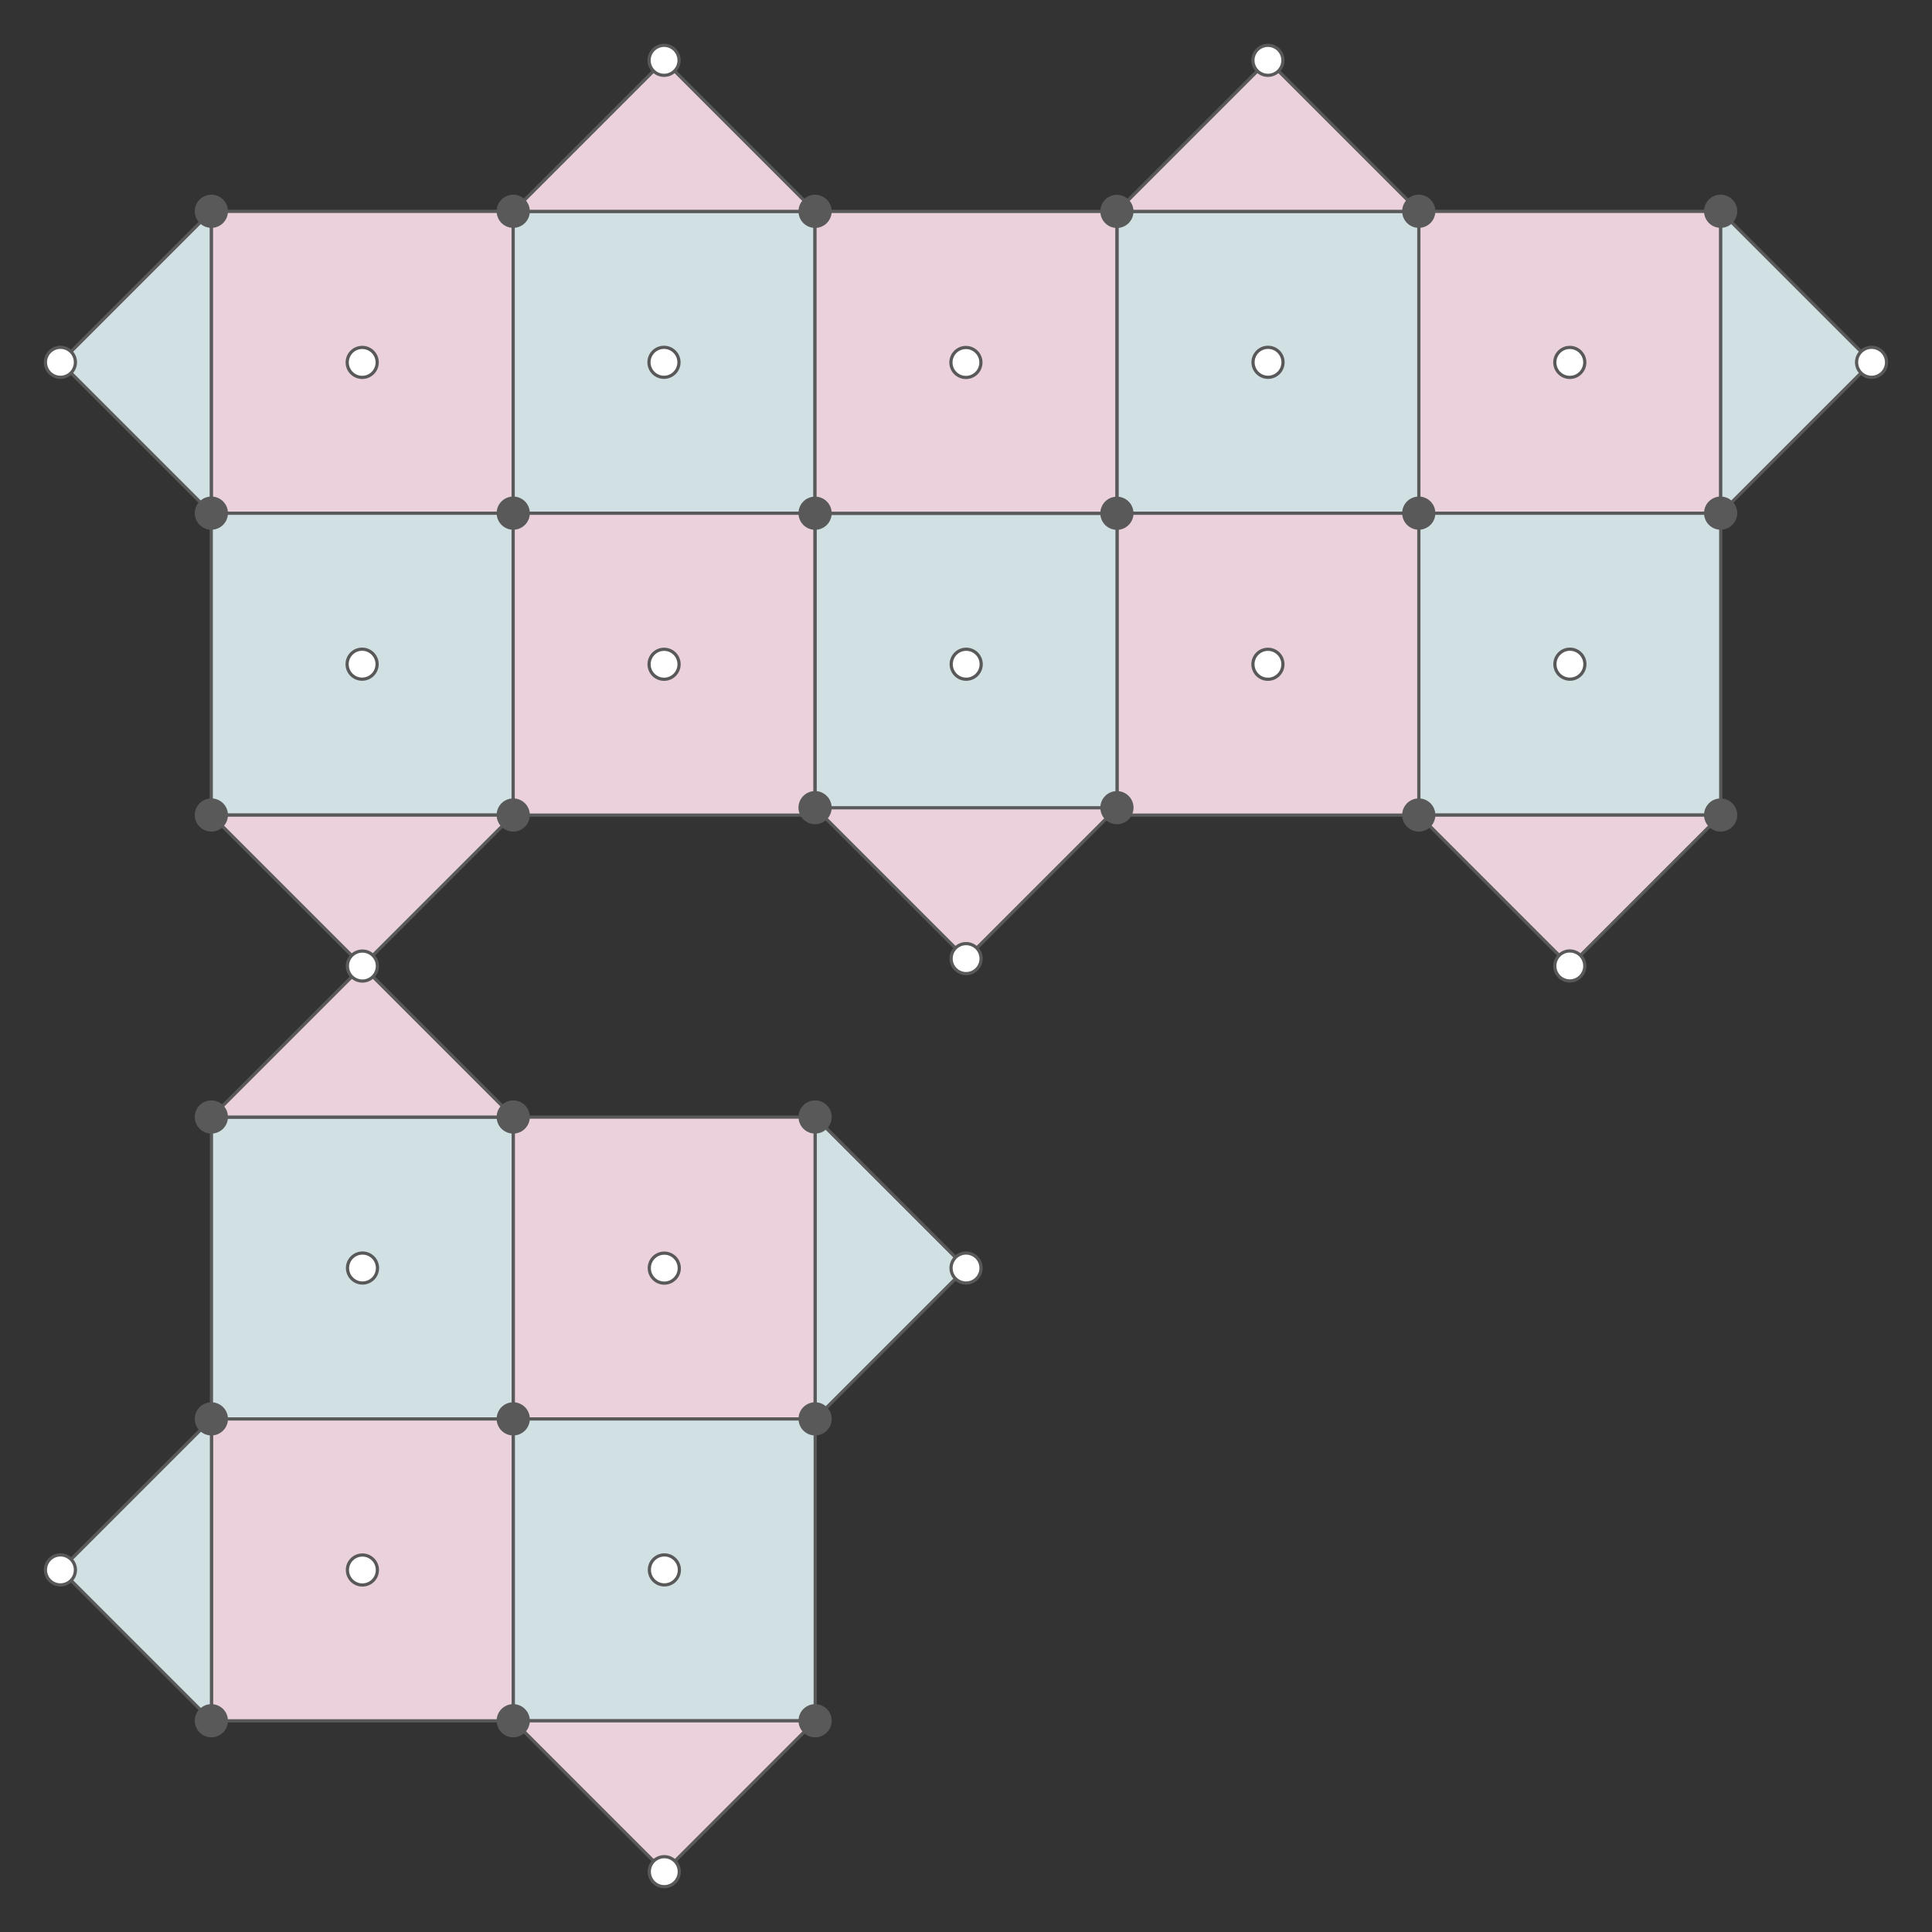 <svg version="1.1" viewBox="0.0 0.0 1209.449 1209.449" fill="none" stroke="none" stroke-linecap="square" stroke-miterlimit="10" xmlns:xlink="http://www.w3.org/1999/xlink" xmlns="http://www.w3.org/2000/svg"><rect x="0.0" y="0.0" width="1209.449" height="1209.449" fill="#333333" stroke="none"/><clipPath id="p.0"><path d="m0 0l1209.449 0l0 1209.449l-1209.449 0l0 -1209.449z" clip-rule="nonzero"/></clipPath><g clip-path="url(#p.0)"><path fill="#000000" fill-opacity="0.0" d="m0 0l1209.449 0l0 1209.449l-1209.449 0z" fill-rule="evenodd"/><path fill="#d0e0e3" d="m132.378 699.307l188.976 0l0 188.976l-188.976 0z" fill-rule="evenodd"/><path stroke="#595959" stroke-width="2.0" stroke-linejoin="round" stroke-linecap="butt" d="m132.378 699.307l188.976 0l0 188.976l-188.976 0z" fill-rule="evenodd"/><path fill="#ead1dc" d="m321.354 699.307l188.976 0l0 188.976l-188.976 0z" fill-rule="evenodd"/><path stroke="#595959" stroke-width="2.0" stroke-linejoin="round" stroke-linecap="butt" d="m321.354 699.307l188.976 0l0 188.976l-188.976 0z" fill-rule="evenodd"/><path fill="#ead1dc" d="m132.378 888.283l188.976 0l0 188.976l-188.976 0z" fill-rule="evenodd"/><path stroke="#595959" stroke-width="2.0" stroke-linejoin="round" stroke-linecap="butt" d="m132.378 888.283l188.976 0l0 188.976l-188.976 0z" fill-rule="evenodd"/><path fill="#d0e0e3" d="m321.354 888.283l188.976 0l0 188.976l-188.976 0z" fill-rule="evenodd"/><path stroke="#595959" stroke-width="2.0" stroke-linejoin="round" stroke-linecap="butt" d="m321.354 888.283l188.976 0l0 188.976l-188.976 0z" fill-rule="evenodd"/><path fill="#ead1dc" d="m132.378 699.307l94.488 -94.488l94.488 94.488z" fill-rule="evenodd"/><path stroke="#595959" stroke-width="2.0" stroke-linejoin="round" stroke-linecap="butt" d="m132.378 699.307l94.488 -94.488l94.488 94.488z" fill-rule="evenodd"/><path fill="#ead1dc" d="m510.331 1077.26l-94.488 94.488l-94.488 -94.488z" fill-rule="evenodd"/><path stroke="#595959" stroke-width="2.0" stroke-linejoin="round" stroke-linecap="butt" d="m510.331 1077.26l-94.488 94.488l-94.488 -94.488z" fill-rule="evenodd"/><path fill="#d0e0e3" d="m510.331 699.307l94.488 94.488l-94.488 94.488z" fill-rule="evenodd"/><path stroke="#595959" stroke-width="2.0" stroke-linejoin="round" stroke-linecap="butt" d="m510.331 699.307l94.488 94.488l-94.488 94.488z" fill-rule="evenodd"/><path fill="#d0e0e3" d="m132.378 1077.26l-94.488 -94.488l94.488 -94.488z" fill-rule="evenodd"/><path stroke="#595959" stroke-width="2.0" stroke-linejoin="round" stroke-linecap="butt" d="m132.378 1077.26l-94.488 -94.488l94.488 -94.488z" fill-rule="evenodd"/><path fill="#595959" d="m122.929 699.244l0 0c0 -5.184 4.202 -9.386 9.386 -9.386l0 0c2.489 0 4.877 0.989 6.637 2.749c1.76 1.76 2.749 4.148 2.749 6.637l0 0c0 5.184 -4.202 9.386 -9.386 9.386l0 0c-5.184 0 -9.386 -4.202 -9.386 -9.386z" fill-rule="evenodd"/><path stroke="#595959" stroke-width="2.0" stroke-linejoin="round" stroke-linecap="butt" d="m122.929 699.244l0 0c0 -5.184 4.202 -9.386 9.386 -9.386l0 0c2.489 0 4.877 0.989 6.637 2.749c1.76 1.76 2.749 4.148 2.749 6.637l0 0c0 5.184 -4.202 9.386 -9.386 9.386l0 0c-5.184 0 -9.386 -4.202 -9.386 -9.386z" fill-rule="evenodd"/><path fill="#595959" d="m122.929 888.22l0 0c0 -5.184 4.202 -9.386 9.386 -9.386l0 0c2.489 0 4.877 0.989 6.637 2.749c1.76 1.76 2.749 4.148 2.749 6.637l0 0c0 5.184 -4.202 9.386 -9.386 9.386l0 0c-5.184 0 -9.386 -4.202 -9.386 -9.386z" fill-rule="evenodd"/><path stroke="#595959" stroke-width="2.0" stroke-linejoin="round" stroke-linecap="butt" d="m122.929 888.22l0 0c0 -5.184 4.202 -9.386 9.386 -9.386l0 0c2.489 0 4.877 0.989 6.637 2.749c1.76 1.76 2.749 4.148 2.749 6.637l0 0c0 5.184 -4.202 9.386 -9.386 9.386l0 0c-5.184 0 -9.386 -4.202 -9.386 -9.386z" fill-rule="evenodd"/><path fill="#595959" d="m122.929 1077.197l0 0c0 -5.184 4.202 -9.386 9.386 -9.386l0 0c2.489 0 4.877 0.989 6.637 2.749c1.76 1.76 2.749 4.147 2.749 6.637l0 0c0 5.184 -4.202 9.386 -9.386 9.386l0 0c-5.184 0 -9.386 -4.202 -9.386 -9.386z" fill-rule="evenodd"/><path stroke="#595959" stroke-width="2.0" stroke-linejoin="round" stroke-linecap="butt" d="m122.929 1077.197l0 0c0 -5.184 4.202 -9.386 9.386 -9.386l0 0c2.489 0 4.877 0.989 6.637 2.749c1.76 1.76 2.749 4.147 2.749 6.637l0 0c0 5.184 -4.202 9.386 -9.386 9.386l0 0c-5.184 0 -9.386 -4.202 -9.386 -9.386z" fill-rule="evenodd"/><path fill="#595959" d="m311.906 699.244l0 0c0 -5.184 4.202 -9.386 9.386 -9.386l0 0c2.489 0 4.877 0.989 6.637 2.749c1.76 1.76 2.749 4.148 2.749 6.637l0 0c0 5.184 -4.202 9.386 -9.386 9.386l0 0c-5.184 0 -9.386 -4.202 -9.386 -9.386z" fill-rule="evenodd"/><path stroke="#595959" stroke-width="2.0" stroke-linejoin="round" stroke-linecap="butt" d="m311.906 699.244l0 0c0 -5.184 4.202 -9.386 9.386 -9.386l0 0c2.489 0 4.877 0.989 6.637 2.749c1.76 1.76 2.749 4.148 2.749 6.637l0 0c0 5.184 -4.202 9.386 -9.386 9.386l0 0c-5.184 0 -9.386 -4.202 -9.386 -9.386z" fill-rule="evenodd"/><path fill="#595959" d="m311.906 888.22l0 0c0 -5.184 4.202 -9.386 9.386 -9.386l0 0c2.489 0 4.877 0.989 6.637 2.749c1.76 1.76 2.749 4.148 2.749 6.637l0 0c0 5.184 -4.202 9.386 -9.386 9.386l0 0c-5.184 0 -9.386 -4.202 -9.386 -9.386z" fill-rule="evenodd"/><path stroke="#595959" stroke-width="2.0" stroke-linejoin="round" stroke-linecap="butt" d="m311.906 888.22l0 0c0 -5.184 4.202 -9.386 9.386 -9.386l0 0c2.489 0 4.877 0.989 6.637 2.749c1.76 1.76 2.749 4.148 2.749 6.637l0 0c0 5.184 -4.202 9.386 -9.386 9.386l0 0c-5.184 0 -9.386 -4.202 -9.386 -9.386z" fill-rule="evenodd"/><path fill="#595959" d="m311.906 1077.197l0 0c0 -5.184 4.202 -9.386 9.386 -9.386l0 0c2.489 0 4.877 0.989 6.637 2.749c1.76 1.76 2.749 4.147 2.749 6.637l0 0c0 5.184 -4.202 9.386 -9.386 9.386l0 0c-5.184 0 -9.386 -4.202 -9.386 -9.386z" fill-rule="evenodd"/><path stroke="#595959" stroke-width="2.0" stroke-linejoin="round" stroke-linecap="butt" d="m311.906 1077.197l0 0c0 -5.184 4.202 -9.386 9.386 -9.386l0 0c2.489 0 4.877 0.989 6.637 2.749c1.76 1.76 2.749 4.147 2.749 6.637l0 0c0 5.184 -4.202 9.386 -9.386 9.386l0 0c-5.184 0 -9.386 -4.202 -9.386 -9.386z" fill-rule="evenodd"/><path fill="#595959" d="m500.882 699.244l0 0c0 -5.184 4.202 -9.386 9.386 -9.386l0 0c2.489 0 4.877 0.989 6.637 2.749c1.76 1.76 2.749 4.148 2.749 6.637l0 0c0 5.184 -4.202 9.386 -9.386 9.386l0 0c-5.184 0 -9.386 -4.202 -9.386 -9.386z" fill-rule="evenodd"/><path stroke="#595959" stroke-width="2.0" stroke-linejoin="round" stroke-linecap="butt" d="m500.882 699.244l0 0c0 -5.184 4.202 -9.386 9.386 -9.386l0 0c2.489 0 4.877 0.989 6.637 2.749c1.76 1.76 2.749 4.148 2.749 6.637l0 0c0 5.184 -4.202 9.386 -9.386 9.386l0 0c-5.184 0 -9.386 -4.202 -9.386 -9.386z" fill-rule="evenodd"/><path fill="#595959" d="m500.882 888.22l0 0c0 -5.184 4.202 -9.386 9.386 -9.386l0 0c2.489 0 4.877 0.989 6.637 2.749c1.76 1.76 2.749 4.148 2.749 6.637l0 0c0 5.184 -4.202 9.386 -9.386 9.386l0 0c-5.184 0 -9.386 -4.202 -9.386 -9.386z" fill-rule="evenodd"/><path stroke="#595959" stroke-width="2.0" stroke-linejoin="round" stroke-linecap="butt" d="m500.882 888.22l0 0c0 -5.184 4.202 -9.386 9.386 -9.386l0 0c2.489 0 4.877 0.989 6.637 2.749c1.76 1.76 2.749 4.148 2.749 6.637l0 0c0 5.184 -4.202 9.386 -9.386 9.386l0 0c-5.184 0 -9.386 -4.202 -9.386 -9.386z" fill-rule="evenodd"/><path fill="#595959" d="m500.882 1077.197l0 0c0 -5.184 4.202 -9.386 9.386 -9.386l0 0c2.489 0 4.877 0.989 6.637 2.749c1.76 1.76 2.749 4.147 2.749 6.637l0 0c0 5.184 -4.202 9.386 -9.386 9.386l0 0c-5.184 0 -9.386 -4.202 -9.386 -9.386z" fill-rule="evenodd"/><path stroke="#595959" stroke-width="2.0" stroke-linejoin="round" stroke-linecap="butt" d="m500.882 1077.197l0 0c0 -5.184 4.202 -9.386 9.386 -9.386l0 0c2.489 0 4.877 0.989 6.637 2.749c1.76 1.76 2.749 4.147 2.749 6.637l0 0c0 5.184 -4.202 9.386 -9.386 9.386l0 0c-5.184 0 -9.386 -4.202 -9.386 -9.386z" fill-rule="evenodd"/><path fill="#ffffff" d="m28.441 982.772l0 0c0 -5.184 4.202 -9.386 9.386 -9.386l0 0c2.489 0 4.877 0.989 6.637 2.749c1.76 1.76 2.749 4.147 2.749 6.637l0 0c0 5.184 -4.202 9.386 -9.386 9.386l0 0c-5.184 0 -9.386 -4.202 -9.386 -9.386z" fill-rule="evenodd"/><path stroke="#595959" stroke-width="2.0" stroke-linejoin="round" stroke-linecap="butt" d="m28.441 982.772l0 0c0 -5.184 4.202 -9.386 9.386 -9.386l0 0c2.489 0 4.877 0.989 6.637 2.749c1.76 1.76 2.749 4.147 2.749 6.637l0 0c0 5.184 -4.202 9.386 -9.386 9.386l0 0c-5.184 0 -9.386 -4.202 -9.386 -9.386z" fill-rule="evenodd"/><path fill="#ffffff" d="m595.37 793.795l0 0c0 -5.184 4.202 -9.386 9.386 -9.386l0 0c2.489 0 4.877 0.989 6.637 2.749c1.76 1.76 2.749 4.147 2.749 6.637l0 0c0 5.184 -4.202 9.386 -9.386 9.386l0 0c-5.184 0 -9.386 -4.202 -9.386 -9.386z" fill-rule="evenodd"/><path stroke="#595959" stroke-width="2.0" stroke-linejoin="round" stroke-linecap="butt" d="m595.37 793.795l0 0c0 -5.184 4.202 -9.386 9.386 -9.386l0 0c2.489 0 4.877 0.989 6.637 2.749c1.76 1.76 2.749 4.147 2.749 6.637l0 0c0 5.184 -4.202 9.386 -9.386 9.386l0 0c-5.184 0 -9.386 -4.202 -9.386 -9.386z" fill-rule="evenodd"/><path fill="#ffffff" d="m406.457 1171.685l0 0c0 -5.184 4.202 -9.386 9.386 -9.386l0 0c2.489 0 4.877 0.989 6.637 2.749c1.76 1.76 2.749 4.148 2.749 6.637l0 0c0 5.184 -4.202 9.386 -9.386 9.386l0 0c-5.184 0 -9.386 -4.202 -9.386 -9.386z" fill-rule="evenodd"/><path stroke="#595959" stroke-width="2.0" stroke-linejoin="round" stroke-linecap="butt" d="m406.457 1171.685l0 0c0 -5.184 4.202 -9.386 9.386 -9.386l0 0c2.489 0 4.877 0.989 6.637 2.749c1.76 1.76 2.749 4.148 2.749 6.637l0 0c0 5.184 -4.202 9.386 -9.386 9.386l0 0c-5.184 0 -9.386 -4.202 -9.386 -9.386z" fill-rule="evenodd"/><path fill="#ffffff" d="m217.543 793.795l0 0c0 -5.184 4.202 -9.386 9.386 -9.386l0 0c2.489 0 4.877 0.989 6.637 2.749c1.76 1.76 2.749 4.147 2.749 6.637l0 0c0 5.184 -4.202 9.386 -9.386 9.386l0 0c-5.184 0 -9.386 -4.202 -9.386 -9.386z" fill-rule="evenodd"/><path stroke="#595959" stroke-width="2.0" stroke-linejoin="round" stroke-linecap="butt" d="m217.543 793.795l0 0c0 -5.184 4.202 -9.386 9.386 -9.386l0 0c2.489 0 4.877 0.989 6.637 2.749c1.76 1.76 2.749 4.147 2.749 6.637l0 0c0 5.184 -4.202 9.386 -9.386 9.386l0 0c-5.184 0 -9.386 -4.202 -9.386 -9.386z" fill-rule="evenodd"/><path fill="#ffffff" d="m217.48 982.835l0 0c0 -5.184 4.202 -9.386 9.386 -9.386l0 0c2.489 0 4.877 0.989 6.637 2.749c1.76 1.76 2.749 4.148 2.749 6.637l0 0c0 5.184 -4.202 9.386 -9.386 9.386l0 0c-5.184 0 -9.386 -4.202 -9.386 -9.386z" fill-rule="evenodd"/><path stroke="#595959" stroke-width="2.0" stroke-linejoin="round" stroke-linecap="butt" d="m217.48 982.835l0 0c0 -5.184 4.202 -9.386 9.386 -9.386l0 0c2.489 0 4.877 0.989 6.637 2.749c1.76 1.76 2.749 4.148 2.749 6.637l0 0c0 5.184 -4.202 9.386 -9.386 9.386l0 0c-5.184 0 -9.386 -4.202 -9.386 -9.386z" fill-rule="evenodd"/><path fill="#ffffff" d="m406.457 793.858l0 0c0 -5.184 4.202 -9.386 9.386 -9.386l0 0c2.489 0 4.877 0.989 6.637 2.749c1.76 1.76 2.749 4.148 2.749 6.637l0 0c0 5.184 -4.202 9.386 -9.386 9.386l0 0c-5.184 0 -9.386 -4.202 -9.386 -9.386z" fill-rule="evenodd"/><path stroke="#595959" stroke-width="2.0" stroke-linejoin="round" stroke-linecap="butt" d="m406.457 793.858l0 0c0 -5.184 4.202 -9.386 9.386 -9.386l0 0c2.489 0 4.877 0.989 6.637 2.749c1.76 1.76 2.749 4.148 2.749 6.637l0 0c0 5.184 -4.202 9.386 -9.386 9.386l0 0c-5.184 0 -9.386 -4.202 -9.386 -9.386z" fill-rule="evenodd"/><path fill="#ffffff" d="m406.52 982.772l0 0c0 -5.184 4.202 -9.386 9.386 -9.386l0 0c2.489 0 4.877 0.989 6.637 2.749c1.76 1.76 2.749 4.147 2.749 6.637l0 0c0 5.184 -4.202 9.386 -9.386 9.386l0 0c-5.184 0 -9.386 -4.202 -9.386 -9.386z" fill-rule="evenodd"/><path stroke="#595959" stroke-width="2.0" stroke-linejoin="round" stroke-linecap="butt" d="m406.52 982.772l0 0c0 -5.184 4.202 -9.386 9.386 -9.386l0 0c2.489 0 4.877 0.989 6.637 2.749c1.76 1.76 2.749 4.147 2.749 6.637l0 0c0 5.184 -4.202 9.386 -9.386 9.386l0 0c-5.184 0 -9.386 -4.202 -9.386 -9.386z" fill-rule="evenodd"/><path fill="#d0e0e3" d="m510.205 132.315l-188.976 0l0 188.976l188.976 0z" fill-rule="evenodd"/><path stroke="#595959" stroke-width="2.0" stroke-linejoin="round" stroke-linecap="butt" d="m510.205 132.315l-188.976 0l0 188.976l188.976 0z" fill-rule="evenodd"/><path fill="#ead1dc" d="m321.228 132.315l-188.976 0l0 188.976l188.976 0z" fill-rule="evenodd"/><path stroke="#595959" stroke-width="2.0" stroke-linejoin="round" stroke-linecap="butt" d="m321.228 132.315l-188.976 0l0 188.976l188.976 0z" fill-rule="evenodd"/><path fill="#ead1dc" d="m510.205 321.291l-188.976 0l0 188.976l188.976 0z" fill-rule="evenodd"/><path stroke="#595959" stroke-width="2.0" stroke-linejoin="round" stroke-linecap="butt" d="m510.205 321.291l-188.976 0l0 188.976l188.976 0z" fill-rule="evenodd"/><path fill="#d0e0e3" d="m321.228 321.291l-188.976 0l0 188.976l188.976 0z" fill-rule="evenodd"/><path stroke="#595959" stroke-width="2.0" stroke-linejoin="round" stroke-linecap="butt" d="m321.228 321.291l-188.976 0l0 188.976l188.976 0z" fill-rule="evenodd"/><path fill="#ead1dc" d="m510.205 132.315l-94.488 -94.488l-94.488 94.488z" fill-rule="evenodd"/><path stroke="#595959" stroke-width="2.0" stroke-linejoin="round" stroke-linecap="butt" d="m510.205 132.315l-94.488 -94.488l-94.488 94.488z" fill-rule="evenodd"/><path fill="#ead1dc" d="m132.252 510.268l94.488 94.488l94.488 -94.488z" fill-rule="evenodd"/><path stroke="#595959" stroke-width="2.0" stroke-linejoin="round" stroke-linecap="butt" d="m132.252 510.268l94.488 94.488l94.488 -94.488z" fill-rule="evenodd"/><path fill="#d0e0e3" d="m132.252 132.315l-94.488 94.488l94.488 94.488z" fill-rule="evenodd"/><path stroke="#595959" stroke-width="2.0" stroke-linejoin="round" stroke-linecap="butt" d="m132.252 132.315l-94.488 94.488l94.488 94.488z" fill-rule="evenodd"/><path fill="#595959" d="m330.677 132.252l0 0c0 -5.184 -4.202 -9.386 -9.386 -9.386l0 0c-2.489 0 -4.877 0.989 -6.637 2.749c-1.76 1.76 -2.749 4.148 -2.749 6.637l0 0c0 5.184 4.202 9.386 9.386 9.386l0 0c5.184 0 9.386 -4.202 9.386 -9.386z" fill-rule="evenodd"/><path stroke="#595959" stroke-width="2.0" stroke-linejoin="round" stroke-linecap="butt" d="m330.677 132.252l0 0c0 -5.184 -4.202 -9.386 -9.386 -9.386l0 0c-2.489 0 -4.877 0.989 -6.637 2.749c-1.76 1.76 -2.749 4.148 -2.749 6.637l0 0c0 5.184 4.202 9.386 9.386 9.386l0 0c5.184 0 9.386 -4.202 9.386 -9.386z" fill-rule="evenodd"/><path fill="#595959" d="m330.677 321.228l0 0c0 -5.184 -4.202 -9.386 -9.386 -9.386l0 0c-2.489 0 -4.877 0.989 -6.637 2.749c-1.76 1.76 -2.749 4.148 -2.749 6.637l0 0c0 5.184 4.202 9.386 9.386 9.386l0 0c5.184 0 9.386 -4.202 9.386 -9.386z" fill-rule="evenodd"/><path stroke="#595959" stroke-width="2.0" stroke-linejoin="round" stroke-linecap="butt" d="m330.677 321.228l0 0c0 -5.184 -4.202 -9.386 -9.386 -9.386l0 0c-2.489 0 -4.877 0.989 -6.637 2.749c-1.76 1.76 -2.749 4.148 -2.749 6.637l0 0c0 5.184 4.202 9.386 9.386 9.386l0 0c5.184 0 9.386 -4.202 9.386 -9.386z" fill-rule="evenodd"/><path fill="#595959" d="m330.677 510.205l0 0c0 -5.184 -4.202 -9.386 -9.386 -9.386l0 0c-2.489 0 -4.877 0.989 -6.637 2.749c-1.76 1.76 -2.749 4.148 -2.749 6.637l0 0c0 5.184 4.202 9.386 9.386 9.386l0 0c5.184 0 9.386 -4.202 9.386 -9.386z" fill-rule="evenodd"/><path stroke="#595959" stroke-width="2.0" stroke-linejoin="round" stroke-linecap="butt" d="m330.677 510.205l0 0c0 -5.184 -4.202 -9.386 -9.386 -9.386l0 0c-2.489 0 -4.877 0.989 -6.637 2.749c-1.76 1.76 -2.749 4.148 -2.749 6.637l0 0c0 5.184 4.202 9.386 9.386 9.386l0 0c5.184 0 9.386 -4.202 9.386 -9.386z" fill-rule="evenodd"/><path fill="#595959" d="m141.701 132.252l0 0c0 -5.184 -4.202 -9.386 -9.386 -9.386l0 0c-2.489 0 -4.877 0.989 -6.637 2.749c-1.76 1.76 -2.749 4.148 -2.749 6.637l0 0c0 5.184 4.202 9.386 9.386 9.386l0 0c5.184 0 9.386 -4.202 9.386 -9.386z" fill-rule="evenodd"/><path stroke="#595959" stroke-width="2.0" stroke-linejoin="round" stroke-linecap="butt" d="m141.701 132.252l0 0c0 -5.184 -4.202 -9.386 -9.386 -9.386l0 0c-2.489 0 -4.877 0.989 -6.637 2.749c-1.76 1.76 -2.749 4.148 -2.749 6.637l0 0c0 5.184 4.202 9.386 9.386 9.386l0 0c5.184 0 9.386 -4.202 9.386 -9.386z" fill-rule="evenodd"/><path fill="#595959" d="m141.701 321.228l0 0c0 -5.184 -4.202 -9.386 -9.386 -9.386l0 0c-2.489 0 -4.877 0.989 -6.637 2.749c-1.76 1.76 -2.749 4.148 -2.749 6.637l0 0c0 5.184 4.202 9.386 9.386 9.386l0 0c5.184 0 9.386 -4.202 9.386 -9.386z" fill-rule="evenodd"/><path stroke="#595959" stroke-width="2.0" stroke-linejoin="round" stroke-linecap="butt" d="m141.701 321.228l0 0c0 -5.184 -4.202 -9.386 -9.386 -9.386l0 0c-2.489 0 -4.877 0.989 -6.637 2.749c-1.76 1.76 -2.749 4.148 -2.749 6.637l0 0c0 5.184 4.202 9.386 9.386 9.386l0 0c5.184 0 9.386 -4.202 9.386 -9.386z" fill-rule="evenodd"/><path fill="#595959" d="m141.701 510.205l0 0c0 -5.184 -4.202 -9.386 -9.386 -9.386l0 0c-2.489 0 -4.877 0.989 -6.637 2.749c-1.76 1.76 -2.749 4.148 -2.749 6.637l0 0c0 5.184 4.202 9.386 9.386 9.386l0 0c5.184 0 9.386 -4.202 9.386 -9.386z" fill-rule="evenodd"/><path stroke="#595959" stroke-width="2.0" stroke-linejoin="round" stroke-linecap="butt" d="m141.701 510.205l0 0c0 -5.184 -4.202 -9.386 -9.386 -9.386l0 0c-2.489 0 -4.877 0.989 -6.637 2.749c-1.76 1.76 -2.749 4.148 -2.749 6.637l0 0c0 5.184 4.202 9.386 9.386 9.386l0 0c5.184 0 9.386 -4.202 9.386 -9.386z" fill-rule="evenodd"/><path fill="#ffffff" d="m425.102 37.764l0 0c0 -5.184 -4.202 -9.386 -9.386 -9.386l0 0c-2.489 0 -4.877 0.989 -6.637 2.749c-1.76 1.76 -2.749 4.148 -2.749 6.637l0 0c0 5.184 4.202 9.386 9.386 9.386l0 0c5.184 0 9.386 -4.202 9.386 -9.386z" fill-rule="evenodd"/><path stroke="#595959" stroke-width="2.0" stroke-linejoin="round" stroke-linecap="butt" d="m425.102 37.764l0 0c0 -5.184 -4.202 -9.386 -9.386 -9.386l0 0c-2.489 0 -4.877 0.989 -6.637 2.749c-1.76 1.76 -2.749 4.148 -2.749 6.637l0 0c0 5.184 4.202 9.386 9.386 9.386l0 0c5.184 0 9.386 -4.202 9.386 -9.386z" fill-rule="evenodd"/><path fill="#ffffff" d="m47.213 226.803l0 0c0 -5.184 -4.202 -9.386 -9.386 -9.386l0 0c-2.489 0 -4.877 0.989 -6.637 2.749c-1.76 1.76 -2.749 4.148 -2.749 6.637l0 0c0 5.184 4.202 9.386 9.386 9.386l0 0c5.184 0 9.386 -4.202 9.386 -9.386z" fill-rule="evenodd"/><path stroke="#595959" stroke-width="2.0" stroke-linejoin="round" stroke-linecap="butt" d="m47.213 226.803l0 0c0 -5.184 -4.202 -9.386 -9.386 -9.386l0 0c-2.489 0 -4.877 0.989 -6.637 2.749c-1.76 1.76 -2.749 4.148 -2.749 6.637l0 0c0 5.184 4.202 9.386 9.386 9.386l0 0c5.184 0 9.386 -4.202 9.386 -9.386z" fill-rule="evenodd"/><path fill="#ffffff" d="m425.039 226.803l0 0c0 -5.184 -4.202 -9.386 -9.386 -9.386l0 0c-2.489 0 -4.877 0.989 -6.637 2.749c-1.76 1.76 -2.749 4.148 -2.749 6.637l0 0c0 5.184 4.202 9.386 9.386 9.386l0 0c5.184 0 9.386 -4.202 9.386 -9.386z" fill-rule="evenodd"/><path stroke="#595959" stroke-width="2.0" stroke-linejoin="round" stroke-linecap="butt" d="m425.039 226.803l0 0c0 -5.184 -4.202 -9.386 -9.386 -9.386l0 0c-2.489 0 -4.877 0.989 -6.637 2.749c-1.76 1.76 -2.749 4.148 -2.749 6.637l0 0c0 5.184 4.202 9.386 9.386 9.386l0 0c5.184 0 9.386 -4.202 9.386 -9.386z" fill-rule="evenodd"/><path fill="#ffffff" d="m425.102 415.843l0 0c0 -5.184 -4.202 -9.386 -9.386 -9.386l0 0c-2.489 0 -4.877 0.989 -6.637 2.749c-1.76 1.76 -2.749 4.147 -2.749 6.637l0 0c0 5.184 4.202 9.386 9.386 9.386l0 0c5.184 0 9.386 -4.202 9.386 -9.386z" fill-rule="evenodd"/><path stroke="#595959" stroke-width="2.0" stroke-linejoin="round" stroke-linecap="butt" d="m425.102 415.843l0 0c0 -5.184 -4.202 -9.386 -9.386 -9.386l0 0c-2.489 0 -4.877 0.989 -6.637 2.749c-1.76 1.76 -2.749 4.147 -2.749 6.637l0 0c0 5.184 4.202 9.386 9.386 9.386l0 0c5.184 0 9.386 -4.202 9.386 -9.386z" fill-rule="evenodd"/><path fill="#ffffff" d="m236.126 226.866l0 0c0 -5.184 -4.202 -9.386 -9.386 -9.386l0 0c-2.489 0 -4.877 0.989 -6.637 2.749c-1.76 1.76 -2.749 4.148 -2.749 6.637l0 0c0 5.184 4.202 9.386 9.386 9.386l0 0c5.184 0 9.386 -4.202 9.386 -9.386z" fill-rule="evenodd"/><path stroke="#595959" stroke-width="2.0" stroke-linejoin="round" stroke-linecap="butt" d="m236.126 226.866l0 0c0 -5.184 -4.202 -9.386 -9.386 -9.386l0 0c-2.489 0 -4.877 0.989 -6.637 2.749c-1.76 1.76 -2.749 4.148 -2.749 6.637l0 0c0 5.184 4.202 9.386 9.386 9.386l0 0c5.184 0 9.386 -4.202 9.386 -9.386z" fill-rule="evenodd"/><path fill="#ffffff" d="m236.063 415.78l0 0c0 -5.184 -4.202 -9.386 -9.386 -9.386l0 0c-2.489 0 -4.877 0.989 -6.637 2.749c-1.76 1.76 -2.749 4.148 -2.749 6.637l0 0c0 5.184 4.202 9.386 9.386 9.386l0 0c5.184 0 9.386 -4.202 9.386 -9.386z" fill-rule="evenodd"/><path stroke="#595959" stroke-width="2.0" stroke-linejoin="round" stroke-linecap="butt" d="m236.063 415.78l0 0c0 -5.184 -4.202 -9.386 -9.386 -9.386l0 0c-2.489 0 -4.877 0.989 -6.637 2.749c-1.76 1.76 -2.749 4.148 -2.749 6.637l0 0c0 5.184 4.202 9.386 9.386 9.386l0 0c5.184 0 9.386 -4.202 9.386 -9.386z" fill-rule="evenodd"/><path fill="#ffffff" d="m217.48 604.756l0 0c0 -5.184 4.202 -9.386 9.386 -9.386l0 0c2.489 0 4.877 0.989 6.637 2.749c1.76 1.76 2.749 4.147 2.749 6.637l0 0c0 5.184 -4.202 9.386 -9.386 9.386l0 0c-5.184 0 -9.386 -4.202 -9.386 -9.386z" fill-rule="evenodd"/><path stroke="#595959" stroke-width="2.0" stroke-linejoin="round" stroke-linecap="butt" d="m217.48 604.756l0 0c0 -5.184 4.202 -9.386 9.386 -9.386l0 0c2.489 0 4.877 0.989 6.637 2.749c1.76 1.76 2.749 4.147 2.749 6.637l0 0c0 5.184 -4.202 9.386 -9.386 9.386l0 0c-5.184 0 -9.386 -4.202 -9.386 -9.386z" fill-rule="evenodd"/><path fill="#d0e0e3" d="m699.244 132.315l188.976 0l0 188.976l-188.976 0z" fill-rule="evenodd"/><path stroke="#595959" stroke-width="2.0" stroke-linejoin="round" stroke-linecap="butt" d="m699.244 132.315l188.976 0l0 188.976l-188.976 0z" fill-rule="evenodd"/><path fill="#ead1dc" d="m888.22 132.315l188.976 0l0 188.976l-188.976 0z" fill-rule="evenodd"/><path stroke="#595959" stroke-width="2.0" stroke-linejoin="round" stroke-linecap="butt" d="m888.22 132.315l188.976 0l0 188.976l-188.976 0z" fill-rule="evenodd"/><path fill="#ead1dc" d="m699.244 321.291l188.976 0l0 188.976l-188.976 0z" fill-rule="evenodd"/><path stroke="#595959" stroke-width="2.0" stroke-linejoin="round" stroke-linecap="butt" d="m699.244 321.291l188.976 0l0 188.976l-188.976 0z" fill-rule="evenodd"/><path fill="#d0e0e3" d="m888.22 321.291l188.976 0l0 188.976l-188.976 0z" fill-rule="evenodd"/><path stroke="#595959" stroke-width="2.0" stroke-linejoin="round" stroke-linecap="butt" d="m888.22 321.291l188.976 0l0 188.976l-188.976 0z" fill-rule="evenodd"/><path fill="#ead1dc" d="m699.244 132.315l94.488 -94.488l94.488 94.488z" fill-rule="evenodd"/><path stroke="#595959" stroke-width="2.0" stroke-linejoin="round" stroke-linecap="butt" d="m699.244 132.315l94.488 -94.488l94.488 94.488z" fill-rule="evenodd"/><path fill="#ead1dc" d="m1077.197 510.268l-94.488 94.488l-94.488 -94.488z" fill-rule="evenodd"/><path stroke="#595959" stroke-width="2.0" stroke-linejoin="round" stroke-linecap="butt" d="m1077.197 510.268l-94.488 94.488l-94.488 -94.488z" fill-rule="evenodd"/><path fill="#d0e0e3" d="m1077.197 132.315l94.488 94.488l-94.488 94.488z" fill-rule="evenodd"/><path stroke="#595959" stroke-width="2.0" stroke-linejoin="round" stroke-linecap="butt" d="m1077.197 132.315l94.488 94.488l-94.488 94.488z" fill-rule="evenodd"/><path fill="#595959" d="m878.772 132.252l0 0c0 -5.184 4.202 -9.386 9.386 -9.386l0 0c2.489 0 4.877 0.989 6.637 2.749c1.76 1.76 2.749 4.148 2.749 6.637l0 0c0 5.184 -4.202 9.386 -9.386 9.386l0 0c-5.184 0 -9.386 -4.202 -9.386 -9.386z" fill-rule="evenodd"/><path stroke="#595959" stroke-width="2.0" stroke-linejoin="round" stroke-linecap="butt" d="m878.772 132.252l0 0c0 -5.184 4.202 -9.386 9.386 -9.386l0 0c2.489 0 4.877 0.989 6.637 2.749c1.76 1.76 2.749 4.148 2.749 6.637l0 0c0 5.184 -4.202 9.386 -9.386 9.386l0 0c-5.184 0 -9.386 -4.202 -9.386 -9.386z" fill-rule="evenodd"/><path fill="#595959" d="m878.772 321.228l0 0c0 -5.184 4.202 -9.386 9.386 -9.386l0 0c2.489 0 4.877 0.989 6.637 2.749c1.76 1.76 2.749 4.148 2.749 6.637l0 0c0 5.184 -4.202 9.386 -9.386 9.386l0 0c-5.184 0 -9.386 -4.202 -9.386 -9.386z" fill-rule="evenodd"/><path stroke="#595959" stroke-width="2.0" stroke-linejoin="round" stroke-linecap="butt" d="m878.772 321.228l0 0c0 -5.184 4.202 -9.386 9.386 -9.386l0 0c2.489 0 4.877 0.989 6.637 2.749c1.76 1.76 2.749 4.148 2.749 6.637l0 0c0 5.184 -4.202 9.386 -9.386 9.386l0 0c-5.184 0 -9.386 -4.202 -9.386 -9.386z" fill-rule="evenodd"/><path fill="#595959" d="m878.772 510.205l0 0c0 -5.184 4.202 -9.386 9.386 -9.386l0 0c2.489 0 4.877 0.989 6.637 2.749c1.76 1.76 2.749 4.148 2.749 6.637l0 0c0 5.184 -4.202 9.386 -9.386 9.386l0 0c-5.184 0 -9.386 -4.202 -9.386 -9.386z" fill-rule="evenodd"/><path stroke="#595959" stroke-width="2.0" stroke-linejoin="round" stroke-linecap="butt" d="m878.772 510.205l0 0c0 -5.184 4.202 -9.386 9.386 -9.386l0 0c2.489 0 4.877 0.989 6.637 2.749c1.76 1.76 2.749 4.148 2.749 6.637l0 0c0 5.184 -4.202 9.386 -9.386 9.386l0 0c-5.184 0 -9.386 -4.202 -9.386 -9.386z" fill-rule="evenodd"/><path fill="#595959" d="m1067.748 132.252l0 0c0 -5.184 4.202 -9.386 9.386 -9.386l0 0c2.489 0 4.877 0.989 6.637 2.749c1.76 1.76 2.749 4.148 2.749 6.637l0 0c0 5.184 -4.202 9.386 -9.386 9.386l0 0c-5.184 0 -9.386 -4.202 -9.386 -9.386z" fill-rule="evenodd"/><path stroke="#595959" stroke-width="2.0" stroke-linejoin="round" stroke-linecap="butt" d="m1067.748 132.252l0 0c0 -5.184 4.202 -9.386 9.386 -9.386l0 0c2.489 0 4.877 0.989 6.637 2.749c1.76 1.76 2.749 4.148 2.749 6.637l0 0c0 5.184 -4.202 9.386 -9.386 9.386l0 0c-5.184 0 -9.386 -4.202 -9.386 -9.386z" fill-rule="evenodd"/><path fill="#595959" d="m1067.748 321.228l0 0c0 -5.184 4.202 -9.386 9.386 -9.386l0 0c2.489 0 4.877 0.989 6.637 2.749c1.76 1.76 2.749 4.148 2.749 6.637l0 0c0 5.184 -4.202 9.386 -9.386 9.386l0 0c-5.184 0 -9.386 -4.202 -9.386 -9.386z" fill-rule="evenodd"/><path stroke="#595959" stroke-width="2.0" stroke-linejoin="round" stroke-linecap="butt" d="m1067.748 321.228l0 0c0 -5.184 4.202 -9.386 9.386 -9.386l0 0c2.489 0 4.877 0.989 6.637 2.749c1.76 1.76 2.749 4.148 2.749 6.637l0 0c0 5.184 -4.202 9.386 -9.386 9.386l0 0c-5.184 0 -9.386 -4.202 -9.386 -9.386z" fill-rule="evenodd"/><path fill="#595959" d="m1067.748 510.205l0 0c0 -5.184 4.202 -9.386 9.386 -9.386l0 0c2.489 0 4.877 0.989 6.637 2.749c1.76 1.76 2.749 4.148 2.749 6.637l0 0c0 5.184 -4.202 9.386 -9.386 9.386l0 0c-5.184 0 -9.386 -4.202 -9.386 -9.386z" fill-rule="evenodd"/><path stroke="#595959" stroke-width="2.0" stroke-linejoin="round" stroke-linecap="butt" d="m1067.748 510.205l0 0c0 -5.184 4.202 -9.386 9.386 -9.386l0 0c2.489 0 4.877 0.989 6.637 2.749c1.76 1.76 2.749 4.148 2.749 6.637l0 0c0 5.184 -4.202 9.386 -9.386 9.386l0 0c-5.184 0 -9.386 -4.202 -9.386 -9.386z" fill-rule="evenodd"/><path fill="#ffffff" d="m1162.236 226.803l0 0c0 -5.184 4.202 -9.386 9.386 -9.386l0 0c2.489 0 4.877 0.989 6.637 2.749c1.76 1.76 2.749 4.148 2.749 6.637l0 0c0 5.184 -4.202 9.386 -9.386 9.386l0 0c-5.184 0 -9.386 -4.202 -9.386 -9.386z" fill-rule="evenodd"/><path stroke="#595959" stroke-width="2.0" stroke-linejoin="round" stroke-linecap="butt" d="m1162.236 226.803l0 0c0 -5.184 4.202 -9.386 9.386 -9.386l0 0c2.489 0 4.877 0.989 6.637 2.749c1.76 1.76 2.749 4.148 2.749 6.637l0 0c0 5.184 -4.202 9.386 -9.386 9.386l0 0c-5.184 0 -9.386 -4.202 -9.386 -9.386z" fill-rule="evenodd"/><path fill="#ffffff" d="m973.323 604.693l0 0c0 -5.184 4.202 -9.386 9.386 -9.386l0 0c2.489 0 4.877 0.989 6.637 2.749c1.76 1.76 2.749 4.147 2.749 6.637l0 0c0 5.184 -4.202 9.386 -9.386 9.386l0 0c-5.184 0 -9.386 -4.202 -9.386 -9.386z" fill-rule="evenodd"/><path stroke="#595959" stroke-width="2.0" stroke-linejoin="round" stroke-linecap="butt" d="m973.323 604.693l0 0c0 -5.184 4.202 -9.386 9.386 -9.386l0 0c2.489 0 4.877 0.989 6.637 2.749c1.76 1.76 2.749 4.147 2.749 6.637l0 0c0 5.184 -4.202 9.386 -9.386 9.386l0 0c-5.184 0 -9.386 -4.202 -9.386 -9.386z" fill-rule="evenodd"/><path fill="#ffffff" d="m784.409 226.803l0 0c0 -5.184 4.202 -9.386 9.386 -9.386l0 0c2.489 0 4.877 0.989 6.637 2.749c1.76 1.76 2.749 4.148 2.749 6.637l0 0c0 5.184 -4.202 9.386 -9.386 9.386l0 0c-5.184 0 -9.386 -4.202 -9.386 -9.386z" fill-rule="evenodd"/><path stroke="#595959" stroke-width="2.0" stroke-linejoin="round" stroke-linecap="butt" d="m784.409 226.803l0 0c0 -5.184 4.202 -9.386 9.386 -9.386l0 0c2.489 0 4.877 0.989 6.637 2.749c1.76 1.76 2.749 4.148 2.749 6.637l0 0c0 5.184 -4.202 9.386 -9.386 9.386l0 0c-5.184 0 -9.386 -4.202 -9.386 -9.386z" fill-rule="evenodd"/><path fill="#ffffff" d="m784.346 415.843l0 0c0 -5.184 4.202 -9.386 9.386 -9.386l0 0c2.489 0 4.877 0.989 6.637 2.749c1.76 1.76 2.749 4.147 2.749 6.637l0 0c0 5.184 -4.202 9.386 -9.386 9.386l0 0c-5.184 0 -9.386 -4.202 -9.386 -9.386z" fill-rule="evenodd"/><path stroke="#595959" stroke-width="2.0" stroke-linejoin="round" stroke-linecap="butt" d="m784.346 415.843l0 0c0 -5.184 4.202 -9.386 9.386 -9.386l0 0c2.489 0 4.877 0.989 6.637 2.749c1.76 1.76 2.749 4.147 2.749 6.637l0 0c0 5.184 -4.202 9.386 -9.386 9.386l0 0c-5.184 0 -9.386 -4.202 -9.386 -9.386z" fill-rule="evenodd"/><path fill="#ffffff" d="m973.323 226.866l0 0c0 -5.184 4.202 -9.386 9.386 -9.386l0 0c2.489 0 4.877 0.989 6.637 2.749c1.76 1.76 2.749 4.148 2.749 6.637l0 0c0 5.184 -4.202 9.386 -9.386 9.386l0 0c-5.184 0 -9.386 -4.202 -9.386 -9.386z" fill-rule="evenodd"/><path stroke="#595959" stroke-width="2.0" stroke-linejoin="round" stroke-linecap="butt" d="m973.323 226.866l0 0c0 -5.184 4.202 -9.386 9.386 -9.386l0 0c2.489 0 4.877 0.989 6.637 2.749c1.76 1.76 2.749 4.148 2.749 6.637l0 0c0 5.184 -4.202 9.386 -9.386 9.386l0 0c-5.184 0 -9.386 -4.202 -9.386 -9.386z" fill-rule="evenodd"/><path fill="#ffffff" d="m973.386 415.78l0 0c0 -5.184 4.202 -9.386 9.386 -9.386l0 0c2.489 0 4.877 0.989 6.637 2.749c1.76 1.76 2.749 4.148 2.749 6.637l0 0c0 5.184 -4.202 9.386 -9.386 9.386l0 0c-5.184 0 -9.386 -4.202 -9.386 -9.386z" fill-rule="evenodd"/><path stroke="#595959" stroke-width="2.0" stroke-linejoin="round" stroke-linecap="butt" d="m973.386 415.78l0 0c0 -5.184 4.202 -9.386 9.386 -9.386l0 0c2.489 0 4.877 0.989 6.637 2.749c1.76 1.76 2.749 4.148 2.749 6.637l0 0c0 5.184 -4.202 9.386 -9.386 9.386l0 0c-5.184 0 -9.386 -4.202 -9.386 -9.386z" fill-rule="evenodd"/><path fill="#ffffff" d="m784.346 37.764l0 0c0 -5.184 4.202 -9.386 9.386 -9.386l0 0c2.489 0 4.877 0.989 6.637 2.749c1.76 1.76 2.749 4.148 2.749 6.637l0 0c0 5.184 -4.202 9.386 -9.386 9.386l0 0c-5.184 0 -9.386 -4.202 -9.386 -9.386z" fill-rule="evenodd"/><path stroke="#595959" stroke-width="2.0" stroke-linejoin="round" stroke-linecap="butt" d="m784.346 37.764l0 0c0 -5.184 4.202 -9.386 9.386 -9.386l0 0c2.489 0 4.877 0.989 6.637 2.749c1.76 1.76 2.749 4.148 2.749 6.637l0 0c0 5.184 -4.202 9.386 -9.386 9.386l0 0c-5.184 0 -9.386 -4.202 -9.386 -9.386z" fill-rule="evenodd"/><path fill="#d0e0e3" d="m510.299 321.323l188.976 0l0 188.976l-188.976 0z" fill-rule="evenodd"/><path stroke="#595959" stroke-width="2.0" stroke-linejoin="round" stroke-linecap="butt" d="m510.299 321.323l188.976 0l0 188.976l-188.976 0z" fill-rule="evenodd"/><path fill="#ffffff" d="m595.465 415.811l0 0c0 -5.184 4.202 -9.386 9.386 -9.386l0 0c2.489 0 4.877 0.989 6.637 2.749c1.76 1.76 2.749 4.147 2.749 6.637l0 0c0 5.184 -4.202 9.386 -9.386 9.386l0 0c-5.184 0 -9.386 -4.202 -9.386 -9.386z" fill-rule="evenodd"/><path stroke="#595959" stroke-width="2.0" stroke-linejoin="round" stroke-linecap="butt" d="m595.465 415.811l0 0c0 -5.184 4.202 -9.386 9.386 -9.386l0 0c2.489 0 4.877 0.989 6.637 2.749c1.76 1.76 2.749 4.147 2.749 6.637l0 0c0 5.184 -4.202 9.386 -9.386 9.386l0 0c-5.184 0 -9.386 -4.202 -9.386 -9.386z" fill-rule="evenodd"/><path fill="#ead1dc" d="m699.165 132.362l-188.976 0l0 188.976l188.976 0z" fill-rule="evenodd"/><path stroke="#595959" stroke-width="2.0" stroke-linejoin="round" stroke-linecap="butt" d="m699.165 132.362l-188.976 0l0 188.976l188.976 0z" fill-rule="evenodd"/><path fill="#595959" d="m519.638 132.299l0 0c0 -5.184 -4.202 -9.386 -9.386 -9.386l0 0c-2.489 0 -4.877 0.989 -6.637 2.749c-1.76 1.76 -2.749 4.148 -2.749 6.637l0 0c0 5.184 4.202 9.386 9.386 9.386l0 0c5.184 0 9.386 -4.202 9.386 -9.386z" fill-rule="evenodd"/><path stroke="#595959" stroke-width="2.0" stroke-linejoin="round" stroke-linecap="butt" d="m519.638 132.299l0 0c0 -5.184 -4.202 -9.386 -9.386 -9.386l0 0c-2.489 0 -4.877 0.989 -6.637 2.749c-1.76 1.76 -2.749 4.148 -2.749 6.637l0 0c0 5.184 4.202 9.386 9.386 9.386l0 0c5.184 0 9.386 -4.202 9.386 -9.386z" fill-rule="evenodd"/><path fill="#595959" d="m519.638 321.276l0 0c0 -5.184 -4.202 -9.386 -9.386 -9.386l0 0c-2.489 0 -4.877 0.989 -6.637 2.749c-1.76 1.76 -2.749 4.148 -2.749 6.637l0 0c0 5.184 4.202 9.386 9.386 9.386l0 0c5.184 0 9.386 -4.202 9.386 -9.386z" fill-rule="evenodd"/><path stroke="#595959" stroke-width="2.0" stroke-linejoin="round" stroke-linecap="butt" d="m519.638 321.276l0 0c0 -5.184 -4.202 -9.386 -9.386 -9.386l0 0c-2.489 0 -4.877 0.989 -6.637 2.749c-1.76 1.76 -2.749 4.148 -2.749 6.637l0 0c0 5.184 4.202 9.386 9.386 9.386l0 0c5.184 0 9.386 -4.202 9.386 -9.386z" fill-rule="evenodd"/><path fill="#ffffff" d="m614.063 226.913l0 0c0 -5.184 -4.202 -9.386 -9.386 -9.386l0 0c-2.489 0 -4.877 0.989 -6.637 2.749c-1.76 1.76 -2.749 4.147 -2.749 6.637l0 0c0 5.184 4.202 9.386 9.386 9.386l0 0c5.184 0 9.386 -4.202 9.386 -9.386z" fill-rule="evenodd"/><path stroke="#595959" stroke-width="2.0" stroke-linejoin="round" stroke-linecap="butt" d="m614.063 226.913l0 0c0 -5.184 -4.202 -9.386 -9.386 -9.386l0 0c-2.489 0 -4.877 0.989 -6.637 2.749c-1.76 1.76 -2.749 4.147 -2.749 6.637l0 0c0 5.184 4.202 9.386 9.386 9.386l0 0c5.184 0 9.386 -4.202 9.386 -9.386z" fill-rule="evenodd"/><path fill="#595959" d="m689.811 132.331l0 0c0 -5.184 4.202 -9.386 9.386 -9.386l0 0c2.489 0 4.877 0.989 6.637 2.749c1.76 1.76 2.749 4.148 2.749 6.637l0 0c0 5.184 -4.202 9.386 -9.386 9.386l0 0c-5.184 0 -9.386 -4.202 -9.386 -9.386z" fill-rule="evenodd"/><path stroke="#595959" stroke-width="2.0" stroke-linejoin="round" stroke-linecap="butt" d="m689.811 132.331l0 0c0 -5.184 4.202 -9.386 9.386 -9.386l0 0c2.489 0 4.877 0.989 6.637 2.749c1.76 1.76 2.749 4.148 2.749 6.637l0 0c0 5.184 -4.202 9.386 -9.386 9.386l0 0c-5.184 0 -9.386 -4.202 -9.386 -9.386z" fill-rule="evenodd"/><path fill="#595959" d="m689.811 321.307l0 0c0 -5.184 4.202 -9.386 9.386 -9.386l0 0c2.489 0 4.877 0.989 6.637 2.749c1.76 1.76 2.749 4.147 2.749 6.637l0 0c0 5.184 -4.202 9.386 -9.386 9.386l0 0c-5.184 0 -9.386 -4.202 -9.386 -9.386z" fill-rule="evenodd"/><path stroke="#595959" stroke-width="2.0" stroke-linejoin="round" stroke-linecap="butt" d="m689.811 321.307l0 0c0 -5.184 4.202 -9.386 9.386 -9.386l0 0c2.489 0 4.877 0.989 6.637 2.749c1.76 1.76 2.749 4.147 2.749 6.637l0 0c0 5.184 -4.202 9.386 -9.386 9.386l0 0c-5.184 0 -9.386 -4.202 -9.386 -9.386z" fill-rule="evenodd"/><path fill="#ead1dc" d="m699.276 505.669l-94.488 94.488l-94.488 -94.488z" fill-rule="evenodd"/><path stroke="#595959" stroke-width="2.0" stroke-linejoin="round" stroke-linecap="butt" d="m699.276 505.669l-94.488 94.488l-94.488 -94.488z" fill-rule="evenodd"/><path fill="#595959" d="m500.85 505.606l0 0c0 -5.184 4.202 -9.386 9.386 -9.386l0 0c2.489 0 4.877 0.989 6.637 2.749c1.76 1.76 2.749 4.148 2.749 6.637l0 0c0 5.184 -4.202 9.386 -9.386 9.386l0 0c-5.184 0 -9.386 -4.202 -9.386 -9.386z" fill-rule="evenodd"/><path stroke="#595959" stroke-width="2.0" stroke-linejoin="round" stroke-linecap="butt" d="m500.85 505.606l0 0c0 -5.184 4.202 -9.386 9.386 -9.386l0 0c2.489 0 4.877 0.989 6.637 2.749c1.76 1.76 2.749 4.148 2.749 6.637l0 0c0 5.184 -4.202 9.386 -9.386 9.386l0 0c-5.184 0 -9.386 -4.202 -9.386 -9.386z" fill-rule="evenodd"/><path fill="#595959" d="m689.827 505.606l0 0c0 -5.184 4.202 -9.386 9.386 -9.386l0 0c2.489 0 4.877 0.989 6.637 2.749c1.76 1.76 2.749 4.148 2.749 6.637l0 0c0 5.184 -4.202 9.386 -9.386 9.386l0 0c-5.184 0 -9.386 -4.202 -9.386 -9.386z" fill-rule="evenodd"/><path stroke="#595959" stroke-width="2.0" stroke-linejoin="round" stroke-linecap="butt" d="m689.827 505.606l0 0c0 -5.184 4.202 -9.386 9.386 -9.386l0 0c2.489 0 4.877 0.989 6.637 2.749c1.76 1.76 2.749 4.148 2.749 6.637l0 0c0 5.184 -4.202 9.386 -9.386 9.386l0 0c-5.184 0 -9.386 -4.202 -9.386 -9.386z" fill-rule="evenodd"/><path fill="#ffffff" d="m595.402 600.095l0 0c0 -5.184 4.202 -9.386 9.386 -9.386l0 0c2.489 0 4.877 0.989 6.637 2.749c1.76 1.76 2.749 4.148 2.749 6.637l0 0c0 5.184 -4.202 9.386 -9.386 9.386l0 0c-5.184 0 -9.386 -4.202 -9.386 -9.386z" fill-rule="evenodd"/><path stroke="#595959" stroke-width="2.0" stroke-linejoin="round" stroke-linecap="butt" d="m595.402 600.095l0 0c0 -5.184 4.202 -9.386 9.386 -9.386l0 0c2.489 0 4.877 0.989 6.637 2.749c1.76 1.76 2.749 4.148 2.749 6.637l0 0c0 5.184 -4.202 9.386 -9.386 9.386l0 0c-5.184 0 -9.386 -4.202 -9.386 -9.386z" fill-rule="evenodd"/></g></svg>